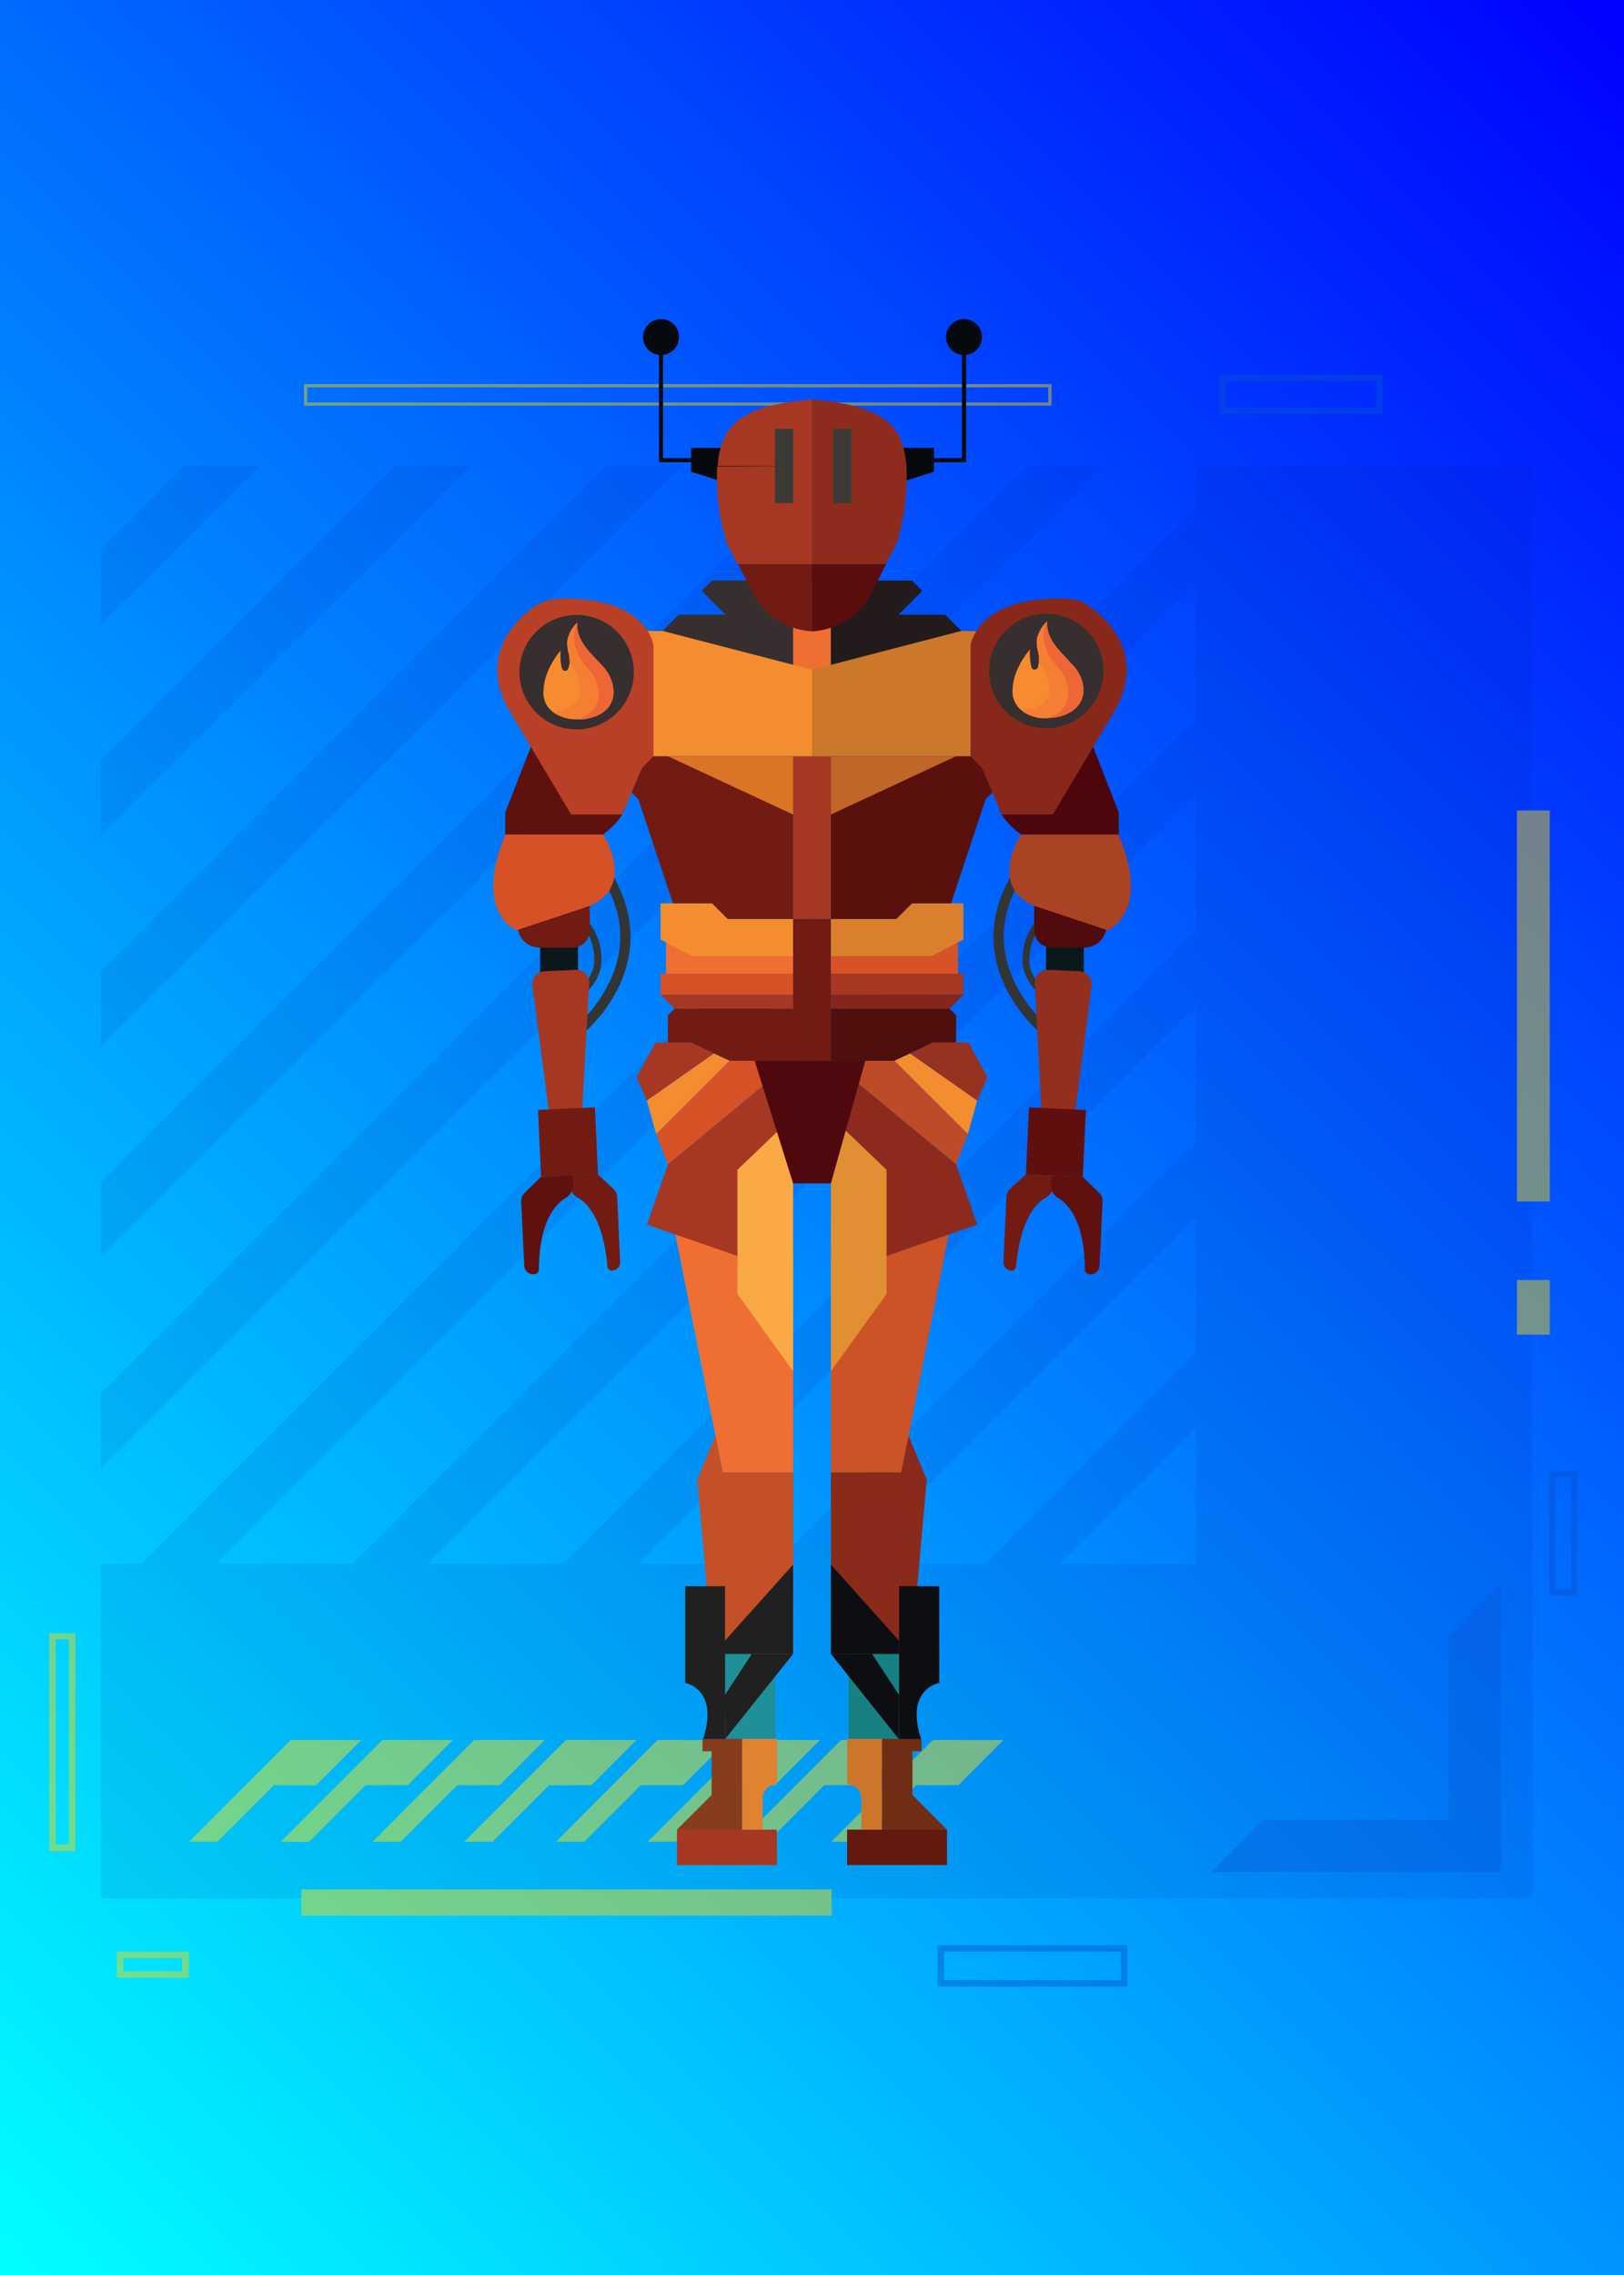 <svg xmlns="http://www.w3.org/2000/svg" xmlns:xlink="http://www.w3.org/1999/xlink" viewBox="0 0 148.25 207.55"><defs><linearGradient id="Degradado_sin_nombre_6" x1="-14.83" y1="192.72" x2="163.07" y2="14.83" gradientUnits="userSpaceOnUse"><stop offset="0" stop-color="aqua"/><stop offset="1" stop-color="blue"/></linearGradient></defs><title>Asset 142</title><g id="Layer_2" data-name="Layer 2"><g id="Layer_3" data-name="Layer 3"><rect width="148.25" height="207.55" style="fill:url(#Degradado_sin_nombre_6)"/><g style="opacity:0.45"><polygon points="81.46 42.48 74.61 42.48 9.2 107.89 9.2 114.74 81.46 42.48" style="fill:#00158e;opacity:0.2"/><polygon points="100.7 42.48 93.86 42.48 9.2 127.14 9.2 133.99 100.7 42.48" style="fill:#00158e;opacity:0.2"/><polygon points="62.21 42.48 55.36 42.48 9.2 88.64 9.2 95.49 62.21 42.48" style="fill:#00158e;opacity:0.2"/><polygon points="42.96 42.48 36.11 42.48 9.2 69.39 9.2 76.24 42.96 42.48" style="fill:#00158e;opacity:0.2"/><polygon points="23.71 42.48 16.86 42.48 9.2 50.15 9.2 56.99 23.71 42.48" style="fill:#00158e;opacity:0.2"/><path d="M109.19,42.48v3.91L12.91,142.68H9.2v30.51H139.91V42.48Zm0,100.2H96.75l12.44-12.45Zm0-19.3L89.9,142.68H77.5L109.19,111Zm0-19.24L70.65,142.68H58.25l50.94-50.94Zm0-19.25L51.4,142.68H39l70.19-70.19Zm0-19.25-77,77H19.75l89.44-89.44Z" style="fill:#00158e;opacity:0.2"/><polygon points="137.04 170.78 137.04 144.34 132.26 149.12 132.26 166 115.38 166 110.6 170.78 137.04 170.78" style="fill:#0751cf"/><rect x="138.48" y="73.94" width="2.99" height="35.67" style="fill:gold"/><rect x="138.48" y="116.78" width="2.99" height="4.98" style="fill:gold"/><rect x="27.5" y="172.37" width="48.42" height="2.39" style="fill:gold"/><polygon points="25 162.87 28.86 162.87 32.98 158.74 26.54 158.74 17.25 168.03 19.83 168.03 25 162.87" style="fill:gold"/><polygon points="33.37 162.87 37.23 162.87 41.35 158.74 34.91 158.74 25.63 168.03 28.21 168.03 33.37 162.87" style="fill:gold"/><polygon points="41.74 162.87 45.61 162.87 49.73 158.74 43.28 158.74 34 168.03 36.58 168.03 41.74 162.87" style="fill:gold"/><polygon points="50.12 162.87 53.98 162.87 58.1 158.74 51.66 158.74 42.37 168.03 44.95 168.03 50.12 162.87" style="fill:gold"/><polygon points="58.49 162.87 62.35 162.87 66.48 158.74 60.03 158.74 50.75 168.03 53.33 168.03 58.49 162.87" style="fill:gold"/><polygon points="66.87 162.87 70.73 162.87 74.85 158.74 68.41 158.74 59.12 168.03 61.7 168.03 66.87 162.87" style="fill:gold"/><polygon points="75.24 162.87 79.1 162.87 83.22 158.74 76.78 158.74 67.5 168.03 70.08 168.03 75.24 162.87" style="fill:gold"/><polygon points="83.62 162.87 87.48 162.87 91.6 158.74 85.16 158.74 75.87 168.03 78.45 168.03 83.62 162.87" style="fill:gold"/><path d="M126.23,37.77H111.29V34.19h14.94Zm-14.35-.6h13.75V34.78H111.88Z" style="fill:#0751cf"/><path d="M144,145.57h-2.59V134.21H144Zm-2-.6h1.4V134.81H142Z" style="fill:#0751cf"/><path d="M102.92,181.24H85.58v-3.79h17.34Zm-16.74-.6h16.14v-2.59H86.18Z" style="fill:#0751cf"/><path d="M17.24,180.44H10.66v-2.39h6.58Zm-6-.6h5.38v-1.2H11.26Z" style="fill:gold"/><path d="M6.88,168.88H4.49V149H6.88Zm-1.8-.6h1.2V149.55H5.08Z" style="fill:gold"/><polygon points="95.84 36.87 95.84 36.72 28.05 36.72 28.05 35.34 95.69 35.34 95.69 36.87 95.84 36.87 95.84 36.72 95.84 36.87 95.99 36.87 95.99 35.04 27.75 35.04 27.75 37.01 95.99 37.01 95.99 36.87 95.84 36.87" style="fill:gold"/></g><polygon points="65.46 43.79 63.09 43.04 63.09 40.86 71.84 40.86 71.84 43.79 65.46 43.79" style="fill:#060a0f"/><path d="M60.53,41.8V32.38a1.64,1.64,0,1,0-.37,0v9.79h2.93V41.8Z" style="fill:#060a0f"/><polygon points="82.89 43.79 85.26 43.04 85.26 40.86 76.5 40.86 76.5 43.79 82.89 43.79" style="fill:#060a0f"/><path d="M87.81,41.8V32.38a1.64,1.64,0,1,1,.38,0v9.79H85.26V41.8Z" style="fill:#060a0f"/><polygon points="61.65 112.62 65.98 134.33 72.4 134.33 72.4 128.53 72.4 112.62 61.65 112.62" style="fill:#ef6f33"/><polygon points="60.8 85.97 60.8 88.84 72.4 88.84 72.4 87.23 60.8 85.97" style="fill:#ef6f33"/><polygon points="61.43 82.41 60.3 82.41 60.3 85.71 63.22 87.23 72.4 87.23 72.4 83.84 66.43 83.84 65 82.41 61.43 82.41" style="fill:#f38d30"/><rect x="60.3" y="88.84" width="12.1" height="1.9" style="fill:#d75127"/><polygon points="60.3 90.74 61.58 92.02 72.4 92.02 72.4 90.74 60.3 90.74" style="fill:#a63823"/><polygon points="61.58 92.02 60.97 92.63 60.97 95.11 63.07 95.11 66.6 96.78 72.4 96.78 72.4 92.02 61.58 92.02" style="fill:#711b13"/><polygon points="72.4 52.96 67.43 52.96 65 52.96 64.06 53.9 66.23 56.08 61.97 56.08 60.49 57.56 56.7 57.56 56.7 68.99 72.4 68.99 72.4 52.96" style="fill:#372e2f"/><polygon points="56.7 68.99 56.7 71.35 58.27 72.91 61.43 82.41 65 82.41 66.43 83.84 72.4 83.84 72.4 68.99 56.7 68.99" style="fill:#711b13"/><polygon points="60.97 95.11 59.85 95.11 58.11 98.27 59.05 100.41 65.18 96.11 63.07 95.11 60.97 95.11" style="fill:#a63823"/><polygon points="66.6 96.78 59.9 103.47 59.05 100.41 65.18 96.11 66.6 96.78" style="fill:#f38d30"/><polygon points="59.9 103.47 60.97 106.23 72.4 96.78 66.6 96.78 59.9 103.47" style="fill:#d75127"/><polygon points="60.97 106.23 59.05 111.72 67.68 114.71 72.4 114.71 72.4 96.78 60.97 106.23" style="fill:#a63823"/><polygon points="67.32 106.72 67.32 118.05 72.4 125.1 72.4 110.83 72.4 101.86 67.32 106.72" style="fill:#f9a945"/><polygon points="65.98 134.33 65.31 130.97 63.65 135 65.18 152.13 72.4 150.89 72.4 134.33 65.98 134.33" style="fill:#c45027"/><rect x="72.4" y="83.84" width="1.72" height="12.94" style="fill:#711b13"/><rect x="72.4" y="52.96" width="1.72" height="16.03" style="fill:#ef6f33"/><rect x="72.4" y="68.99" width="1.72" height="14.85" style="fill:#a63823"/><path d="M74.12,36.44v6.07H65.51C65.8,38.7,67.67,37,74.12,36.44Z" style="fill:#a63823"/><path d="M74.12,42.51v9H67.36l-1-1.88a20.28,20.28,0,0,1-.89-7.07Z" style="fill:#a63823"/><path d="M74.12,51.46H67.36L69,54.6a6.56,6.56,0,0,0,5.15,3Z" style="fill:#711b13"/><path d="M52.75,90.32l.35.55a4.41,4.41,0,0,0,1.76-2.66A5.45,5.45,0,0,0,53.64,84l-.53.38a4.83,4.83,0,0,1,1.11,3.7A3.65,3.65,0,0,1,52.75,90.32Z" style="fill:#323534"/><path d="M52.57,93.61l.6.74a13.68,13.68,0,0,0,3.36-4.42c1.19-2.54,1.94-6.52-1.24-11.06l-.77.54c2.34,3.35,2.73,6.75,1.15,10.11A12.54,12.54,0,0,1,52.57,93.61Z" style="fill:#323534"/><rect x="49.31" y="85.76" width="3.45" height="5.62" transform="translate(102.07 177.15) rotate(180)" style="fill:#0b181b"/><path d="M52.58,88.48l-2.9.13a1.15,1.15,0,0,0-1.08,1.31l1.57,12,2.95-.14.66-12.06A1.15,1.15,0,0,0,52.58,88.48Z" style="fill:#a63823"/><rect x="49.26" y="101.14" width="5.2" height="6.12" transform="translate(108.49 205.88) rotate(177.34)" style="fill:#711b13"/><path d="M52,107.25a3.66,3.66,0,0,0,0,.83,1.43,1.43,0,0,0,.72,1.16c.86.48,2.33,1.92,2.74,6.31a.4.4,0,0,0,.42.37h0a.77.77,0,0,0,.73-.8l-.27-5.9a1.17,1.17,0,0,0-.38-.8l-1.41-1.29Z" style="fill:#711b13"/><path d="M52.23,107.24a3.47,3.47,0,0,1,.08.83,1.4,1.4,0,0,1-.69,1.23c-.91.55-2.4,2.13-2.43,6.55a.44.44,0,0,1-.44.4h0a.81.81,0,0,1-.89-.72l-.28-5.9a1.09,1.09,0,0,1,.34-.83l1.45-1.42Z" style="fill:#60100e"/><path d="M53.84,82.64v2.23a1.58,1.58,0,0,1-1.59,1.58h-3a2,2,0,0,1-2-2v-.33Z" style="fill:#711b13"/><path d="M55.05,76.13s3.07,4.65-1.21,6.51l-6.7,2.23s-4-1.58-1-8.74Z" style="fill:#d75127"/><polygon points="74.13 61.1 60.49 57.56 58.11 57.56 58.11 68.99 74.13 68.99 74.13 61.1" style="fill:#f38d30"/><path d="M55.05,59.2l3.07,1.86-3.07,8.65s4.83,2.88,0,6.42H46.12v-2l4.65-11.9Z" style="fill:#5f110e"/><path d="M59.65,69V58.89s-.49-4.43-8.49-4.29a4.51,4.51,0,0,0-2.61.91c-1.8,1.36-4.57,4.37-2.29,8.93l5.88,9.87H56.8l1.78-4.2Z" style="fill:#b74026"/><polygon points="74.13 96.78 72.4 96.78 72.4 107.96 74.13 101.31 74.13 96.78" style="fill:#cd4827"/><polygon points="86.6 112.62 82.27 134.33 75.85 134.33 75.85 128.53 75.85 112.62 86.6 112.62" style="fill:#cb5327"/><polygon points="87.45 85.97 87.45 88.84 75.85 88.84 75.85 87.23 87.45 85.97" style="fill:#d65327"/><polygon points="86.82 82.41 87.95 82.41 87.95 85.71 85.03 87.23 75.85 87.23 75.85 83.84 81.82 83.84 83.25 82.41 86.82 82.41" style="fill:#da7f2c"/><rect x="75.85" y="88.84" width="12.1" height="1.9" transform="translate(163.79 179.57) rotate(180)" style="fill:#a73623"/><polygon points="87.95 90.74 86.67 92.02 75.85 92.02 75.85 90.74 87.95 90.74" style="fill:#86261b"/><polygon points="86.67 92.02 87.28 92.63 87.28 95.11 85.18 95.11 81.65 96.78 75.85 96.78 75.85 92.02 86.67 92.02" style="fill:#4f0f0d"/><polygon points="75.85 52.96 80.82 52.96 83.25 52.96 84.19 53.9 82.02 56.08 86.28 56.08 87.76 57.56 91.55 57.56 91.55 68.99 75.85 68.99 75.85 52.96" style="fill:#231a1c"/><polygon points="91.55 68.99 91.55 71.35 89.98 72.91 86.82 82.41 83.25 82.41 81.82 83.84 75.85 83.84 75.85 68.99 91.55 68.99" style="fill:#5a100d"/><polygon points="87.28 95.11 88.4 95.11 90.14 98.27 89.2 100.41 83.07 96.11 85.18 95.11 87.28 95.11" style="fill:#973120"/><polygon points="81.65 96.78 88.35 103.47 89.2 100.41 83.07 96.11 81.65 96.78" style="fill:#f38d30"/><polygon points="88.35 103.47 87.28 106.23 75.85 96.78 81.65 96.78 88.35 103.47" style="fill:#be4b28"/><polygon points="87.28 106.23 89.2 111.72 80.57 114.71 75.85 114.71 75.85 96.78 87.28 106.23" style="fill:#8c2b1d"/><polygon points="80.93 106.72 80.93 118.05 75.85 125.1 75.85 110.83 75.85 101.86 80.93 106.72" style="fill:#e18f33"/><polygon points="82.27 134.33 82.94 130.97 84.6 135 83.07 152.13 75.85 150.89 75.85 134.33 82.27 134.33" style="fill:#892a1b"/><rect x="74.12" y="83.84" width="1.72" height="12.94" style="fill:#711b13"/><rect x="74.12" y="52.96" width="1.72" height="16.03" style="fill:#ef6f33"/><rect x="74.12" y="68.99" width="1.72" height="14.85" style="fill:#a63823"/><path d="M82.74,42.51H74.12V36.44C80.58,37,82.45,38.7,82.74,42.51Z" style="fill:#8d2c1d"/><path d="M81.85,49.58l-1,1.88H74.12v-9h8.62A20.28,20.28,0,0,1,81.85,49.58Z" style="fill:#8d2c1d"/><path d="M74.12,51.46h6.77L79.28,54.6a6.57,6.57,0,0,1-5.16,3Z" style="fill:#5a0d0c"/><path d="M95.5,90.32l-.35.55a4.41,4.41,0,0,1-1.76-2.66A5.45,5.45,0,0,1,94.61,84l.53.38A4.83,4.83,0,0,0,94,88.09,3.65,3.65,0,0,0,95.5,90.32Z" style="fill:#323534"/><path d="M95.68,93.61l-.6.74a13.68,13.68,0,0,1-3.36-4.42c-1.19-2.54-1.94-6.52,1.24-11.06l.77.54c-2.34,3.35-2.73,6.75-1.15,10.11A12.54,12.54,0,0,0,95.68,93.61Z" style="fill:#323534"/><rect x="95.49" y="85.76" width="3.45" height="5.62" style="fill:#0b181b"/><path d="M95.67,88.48l2.9.13a1.15,1.15,0,0,1,1.08,1.31l-1.57,12-3-.14L94.47,89.7A1.15,1.15,0,0,1,95.67,88.48Z" style="fill:#922f1f"/><rect x="93.8" y="101.14" width="5.2" height="6.12" transform="translate(4.93 -4.36) rotate(2.66)" style="fill:#600f0f"/><path d="M96.21,107.25a3.66,3.66,0,0,1,0,.83,1.43,1.43,0,0,1-.72,1.16c-.86.48-2.33,1.92-2.74,6.31a.4.4,0,0,1-.42.37h0a.77.77,0,0,1-.73-.8l.27-5.9a1.17,1.17,0,0,1,.38-.8l1.41-1.29Z" style="fill:#711b13"/><path d="M96,107.24a3.47,3.47,0,0,0-.08.83,1.4,1.4,0,0,0,.69,1.23c.91.55,2.4,2.13,2.43,6.55a.44.44,0,0,0,.44.4h0a.81.81,0,0,0,.89-.72l.28-5.9a1.09,1.09,0,0,0-.34-.83l-1.45-1.42Z" style="fill:#60100e"/><path d="M94.41,82.64v2.23A1.58,1.58,0,0,0,96,86.45h3a2,2,0,0,0,2-2v-.33Z" style="fill:#4f0b0d"/><path d="M93.2,76.13s-3.07,4.65,1.21,6.51l6.7,2.23s4-1.58,1-8.74Z" style="fill:#a94324"/><polygon points="74.13 61.1 87.76 57.56 90.14 57.56 90.14 68.99 74.13 68.99 74.13 61.1" style="fill:#cb782b"/><path d="M93.2,59.2l-3.07,1.86,3.07,8.65s-4.83,2.88,0,6.42h8.93v-2l-4.65-11.9Z" style="fill:#4d070c"/><path d="M88.6,69V58.89s.51-4.56,8.82-4.28a3.58,3.58,0,0,1,1.9.62c1.75,1.21,5.12,4.32,2.67,9.21l-5.88,9.87H91.45l-1.78-4.2Z" style="fill:#87281b"/><polygon points="74.13 96.78 75.85 96.78 75.85 107.96 74.13 101.31 74.13 96.78" style="fill:#cd4827"/><polygon points="68.89 96.78 78.99 96.78 75.85 107.96 72.4 107.96 68.89 96.78" style="fill:#4f090e"/><rect x="77.33" y="166.92" width="9.12" height="3.23" transform="translate(163.78 337.07) rotate(180)" style="fill:#65180d"/><path d="M82.17,149.84a35.19,35.19,0,0,0-4.71,0v8.8h4.71S83.37,150.74,82.17,149.84Z" style="fill:#178083"/><path d="M80.51,158.64v8.28H78.63v-2.84a1.3,1.3,0,0,0-1.3-1.3v-4.14Z" style="fill:#cc762b"/><polygon points="82.24 158.64 84.12 158.64 84.12 159.77 83.29 159.77 83.29 163.76 86.45 166.92 80.51 166.92 80.51 158.64 82.24 158.64" style="fill:#702d14"/><path d="M83.29,144.71h2.45v8.83s-3.15.5-1.66,5.11h-2V144.71Z" style="fill:#0c0e12"/><polygon points="82.07 150.89 75.85 150.89 75.85 142.74 82.07 149.68 82.07 150.89" style="fill:#0c0e12"/><polygon points="82.07 154.63 79.61 150.89 75.85 150.89 82.05 158.65 82.07 154.63" style="fill:#0c0e12"/><rect x="61.8" y="166.92" width="9.12" height="3.23" style="fill:#a63823"/><path d="M66.08,149.84a35.19,35.19,0,0,1,4.71,0v8.8H66.08S64.88,150.74,66.08,149.84Z" style="fill:#1f8f98"/><path d="M67.74,158.64v8.28h1.88v-2.84a1.3,1.3,0,0,1,1.3-1.3v-4.14Z" style="fill:#e08230"/><polygon points="66.01 158.64 64.13 158.64 64.13 159.77 64.96 159.77 64.96 163.76 61.8 166.92 67.74 166.92 67.74 158.64 66.01 158.64" style="fill:#863c1d"/><path d="M65,144.71H62.55v8.83s3.11.5,1.64,5.11h2V144.71Z" style="fill:#202020"/><polygon points="66.18 150.89 72.4 150.89 72.4 142.74 66.18 149.68 66.18 150.89" style="fill:#202020"/><polygon points="66.18 154.63 68.63 150.89 72.4 150.89 66.2 158.65 66.18 154.63" style="fill:#202020"/><polygon points="72.4 68.99 72.4 74.31 60.97 68.99 72.4 68.99" style="fill:#db7526"/><polygon points="75.85 68.99 75.85 74.31 87.28 68.99 75.85 68.99" style="fill:#bf6728"/><rect x="70.74" y="39.12" width="1.66" height="6.78" style="fill:#3b3a36"/><rect x="76.05" y="39.12" width="1.66" height="6.78" style="fill:#3b3a36"/><circle cx="52.64" cy="61.32" r="5.22" transform="translate(-19.48 97.79) rotate(-76.18)" style="fill:#372e2f"/><path d="M56,62.94a3.63,3.63,0,0,0-1.13-2.31c-1-1.13-2.27-2.14-2.18-3.83h0A3.24,3.24,0,0,0,52,57.9a1.52,1.52,0,0,0-.18.87,2.74,2.74,0,0,0,.06.56A4.12,4.12,0,0,1,52,60.48a1.61,1.61,0,0,1-.07.37c-.06.16-.09.36-.34.36s-.28-.21-.34-.36a6.1,6.1,0,0,1-.09-1.47,8.27,8.27,0,0,0-.57.79A6.35,6.35,0,0,0,50,61.31a4.94,4.94,0,0,0-.38,1.74,2.13,2.13,0,0,0,.6,1.67l.26.23a2.87,2.87,0,0,0,.6.35,4.43,4.43,0,0,0,1.16.31h1a4.89,4.89,0,0,0,.83-.17,3.08,3.08,0,0,0,1.39-.8A2.31,2.31,0,0,0,56,62.94Z" style="fill:#f47f33"/><path d="M56,62.94a3.63,3.63,0,0,0-1.13-2.31c-1-1.13-2.27-2.14-2.18-3.83a2.79,2.79,0,0,0-.94,2,14.61,14.61,0,0,0,1.73,2.07,3.61,3.61,0,0,1,1.13,2.3,2.29,2.29,0,0,1-.6,1.7,3.09,3.09,0,0,1-1.29.77h.46a4.89,4.89,0,0,0,.83-.17,3.08,3.08,0,0,0,1.39-.8A2.31,2.31,0,0,0,56,62.94Z" style="fill:#ee6635"/><path d="M52,60.48a1.61,1.61,0,0,1-.07.37c-.06.16-.09.36-.34.36s-.28-.21-.34-.36a6.1,6.1,0,0,1-.09-1.47,8.27,8.27,0,0,0-.57.79A7,7,0,0,0,50,61.31a4.94,4.94,0,0,0-.38,1.74,2.16,2.16,0,0,0,.6,1.67l.26.23C54.06,64.5,53,62,52,60.48Z" style="fill:#f68c2f"/><path d="M54.65,63.14a3.61,3.61,0,0,0-1.13-2.3s-1.88-2.13-.79-4c0,0-1.07,1.1-.94,2l.12.2-.12-.2a2.74,2.74,0,0,0,.06.56A4.12,4.12,0,0,1,52,60.48c1,1.49,2.07,4-1.55,4.47a2.87,2.87,0,0,0,.6.35,4.43,4.43,0,0,0,1.16.31h.56a3.09,3.09,0,0,0,1.29-.77A2.29,2.29,0,0,0,54.65,63.14Z" style="fill:#f47f33"/><circle cx="95.5" cy="61.21" r="5.22" transform="translate(-15.77 83.21) rotate(-43.84)" style="fill:#372e2f"/><path d="M98.91,62.82a3.61,3.61,0,0,0-1.13-2.3c-1-1.14-2.28-2.14-2.19-3.83h0a3.33,3.33,0,0,0-.76,1.09,1.64,1.64,0,0,0-.18.88,2.81,2.81,0,0,0,.06.56,3.74,3.74,0,0,1,.14,1.15,1.53,1.53,0,0,1-.07.36c0,.16-.08.36-.34.36s-.28-.2-.33-.36a6,6,0,0,1-.1-1.46,9.64,9.64,0,0,0-.57.78,7.51,7.51,0,0,0-.61,1.15,5,5,0,0,0-.39,1.74,2.15,2.15,0,0,0,.61,1.67,1.79,1.79,0,0,0,.25.22,2.87,2.87,0,0,0,.6.35,4.05,4.05,0,0,0,1.17.31h1a4,4,0,0,0,.83-.17,3.16,3.16,0,0,0,1.39-.79A2.34,2.34,0,0,0,98.91,62.82Z" style="fill:#f47f33"/><path d="M98.91,62.82a3.61,3.61,0,0,0-1.13-2.3c-1-1.14-2.28-2.14-2.19-3.83a2.77,2.77,0,0,0-.94,2,14.07,14.07,0,0,0,1.74,2.06A3.63,3.63,0,0,1,97.52,63a2.32,2.32,0,0,1-.61,1.71,3.11,3.11,0,0,1-1.29.76h.46a4,4,0,0,0,.83-.17,3.16,3.16,0,0,0,1.39-.79A2.34,2.34,0,0,0,98.91,62.82Z" style="fill:#ee6635"/><path d="M94.85,60.37a1.53,1.53,0,0,1-.07.36c0,.16-.08.36-.34.36s-.27-.2-.33-.36a6,6,0,0,1-.1-1.46,9.64,9.64,0,0,0-.57.78,7.51,7.51,0,0,0-.61,1.15,5,5,0,0,0-.39,1.74,2.15,2.15,0,0,0,.61,1.67,1.79,1.79,0,0,0,.25.22C96.93,64.39,95.84,61.86,94.85,60.37Z" style="fill:#f68c2f"/><path d="M97.52,63a3.63,3.63,0,0,0-1.13-2.3s-1.89-2.12-.8-4c0,0-1.06,1.09-.94,2l.13.2-.13-.2a2.81,2.81,0,0,0,.06.56,3.74,3.74,0,0,1,.14,1.15c1,1.49,2.08,4-1.55,4.46a2.87,2.87,0,0,0,.6.35,4.05,4.05,0,0,0,1.17.31h.55a3.11,3.11,0,0,0,1.29-.76A2.32,2.32,0,0,0,97.52,63Z" style="fill:#f47f33"/></g></g></svg>